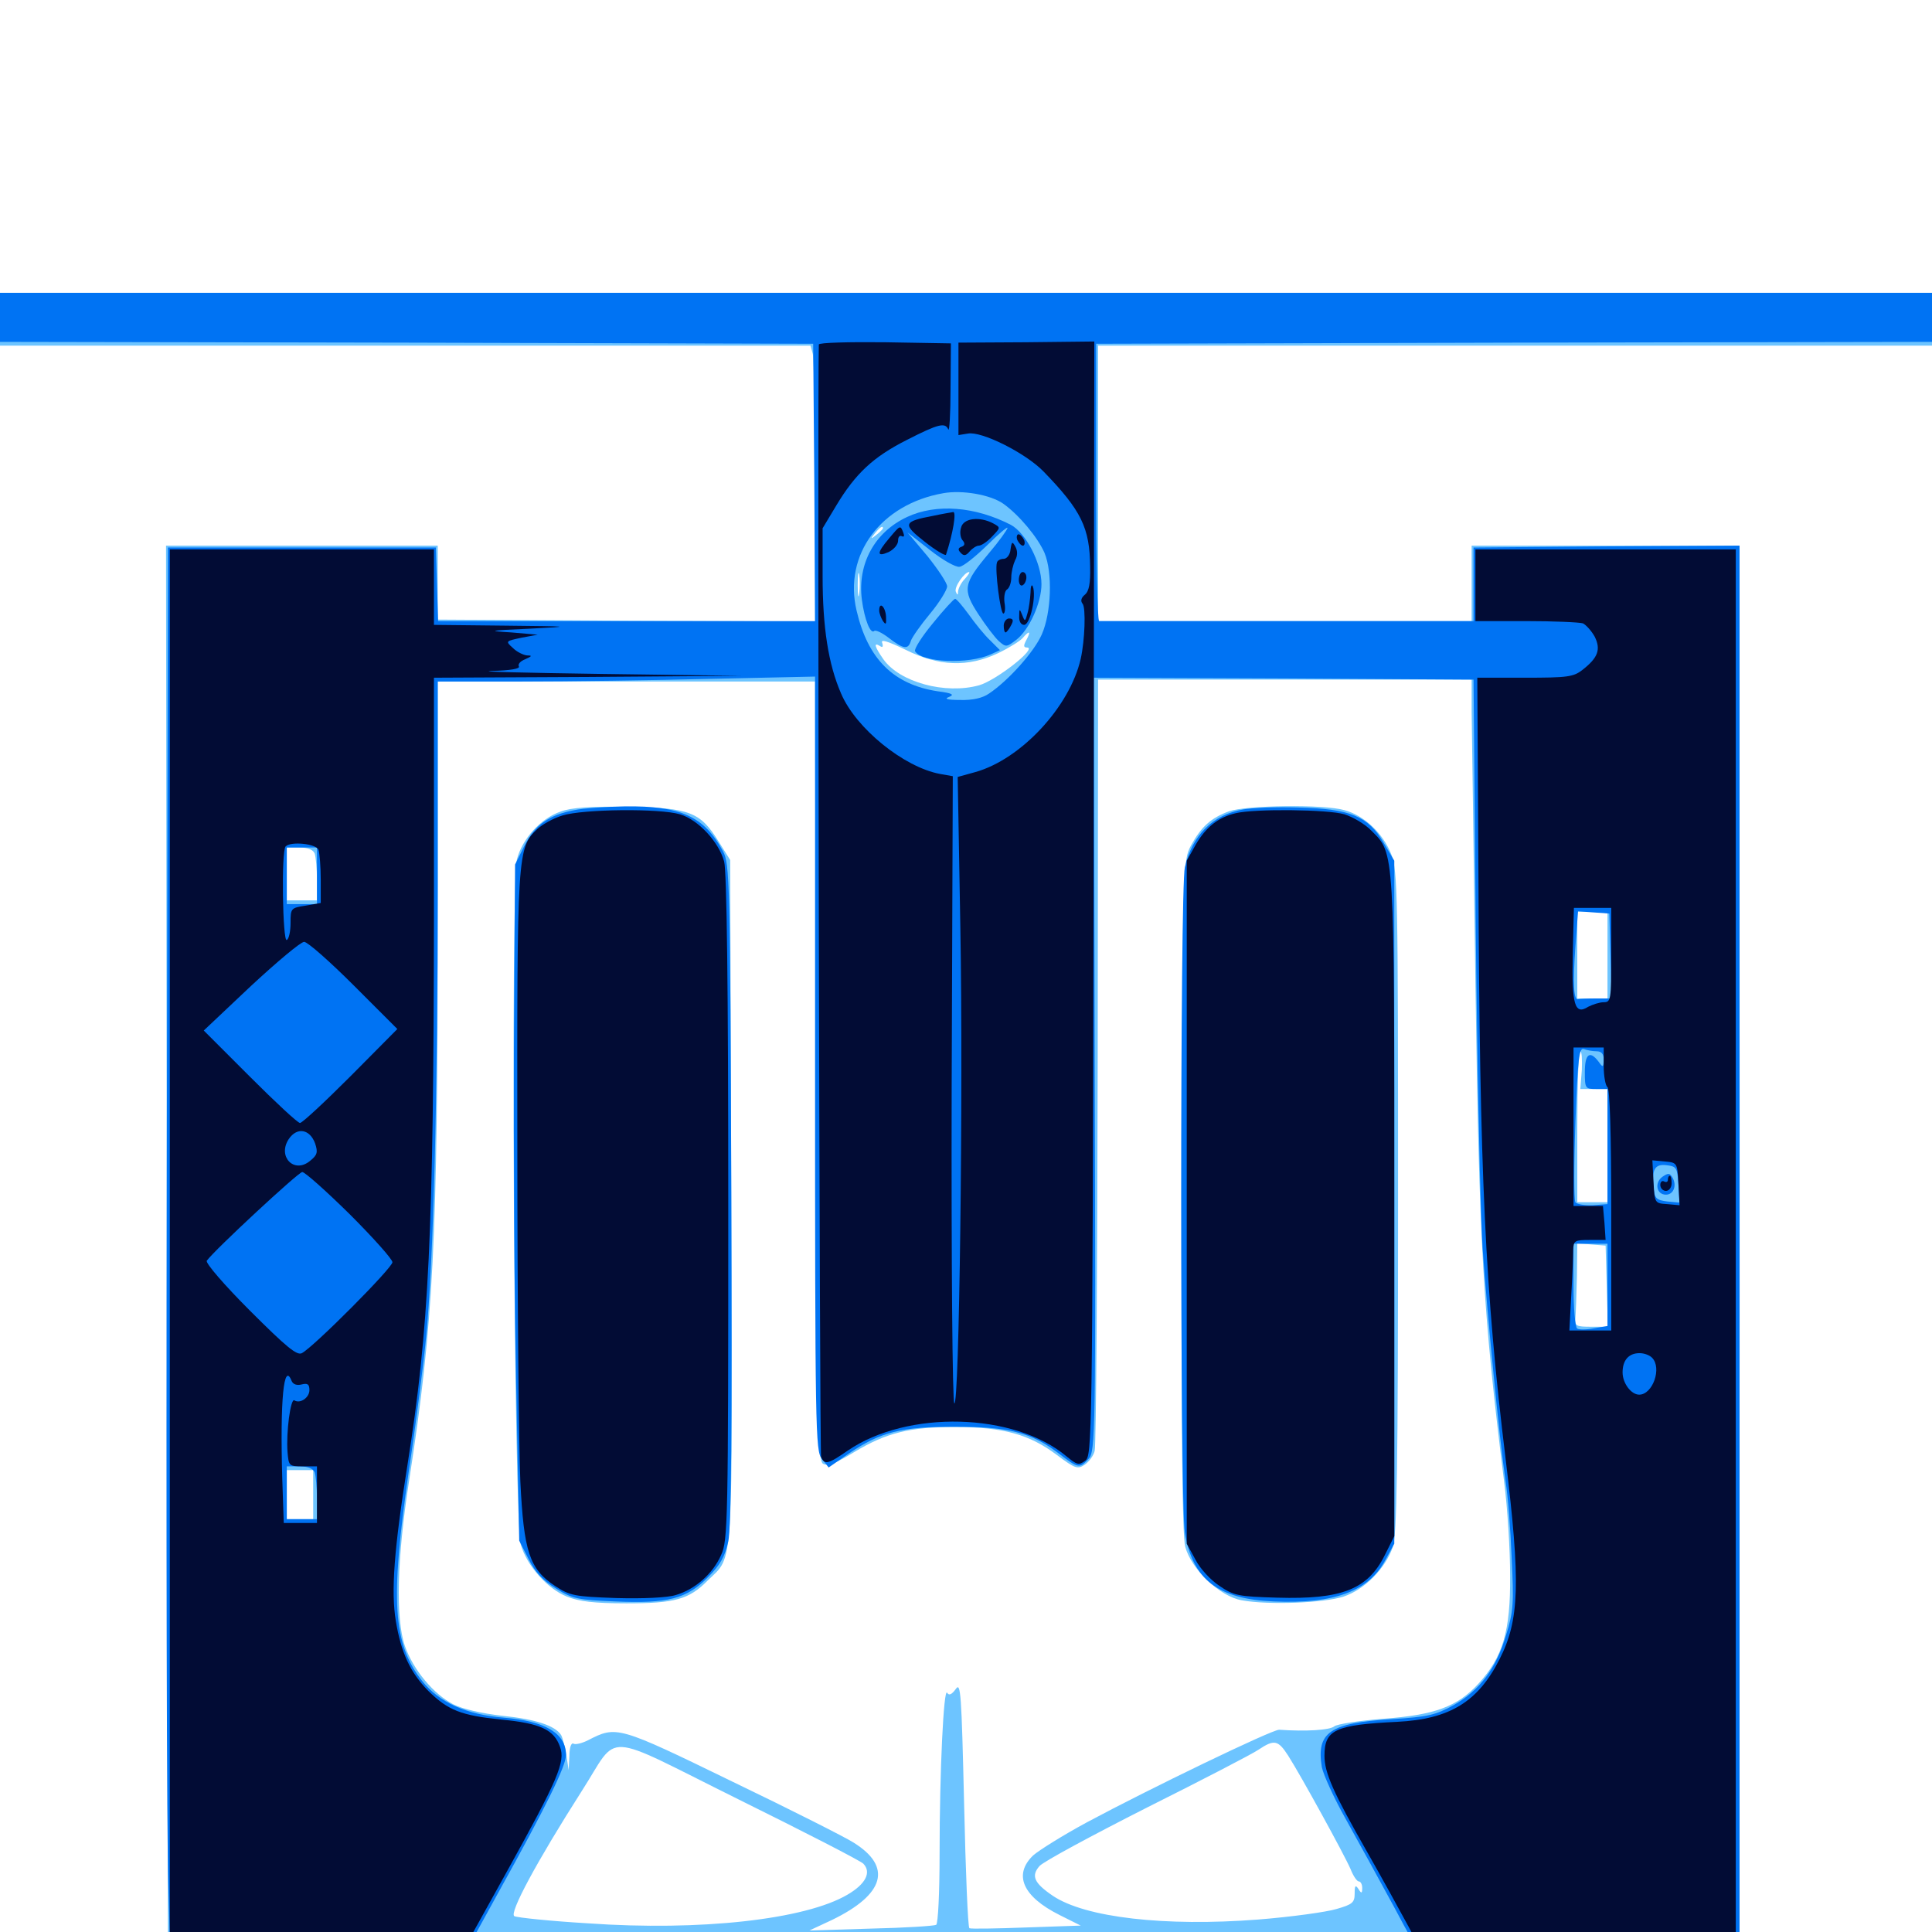 <svg xmlns="http://www.w3.org/2000/svg" viewBox="0 -1000 1000 1000">
	<path fill="#6dc4ff" d="M0 -834.766V-821.094H209.766H419.531L420.703 -816.797C421.289 -814.258 421.875 -782.227 421.875 -745.312V-678.32L324.219 -678.711L226.562 -679.297V-698.438V-717.578H156.25H85.938L86.328 -350.391L86.914 16.797H492.969C716.406 16.797 899.414 16.602 899.805 16.211C900.195 15.625 900.586 -212.5 900.391 -578.516V-717.578H831.055H761.719V-698.047V-678.516H665.039H568.359V-749.805V-821.094H784.18H1000V-834.766V-848.438H500H0ZM457.031 -726.562C457.031 -726.172 455.469 -724.609 453.711 -723.242C450.586 -720.703 450.391 -720.898 452.93 -724.023C455.469 -727.148 457.031 -728.125 457.031 -726.562ZM444.727 -692.773C444.336 -689.648 443.945 -691.797 443.945 -697.07C443.945 -702.539 444.336 -704.883 444.727 -702.539C445.117 -700 445.117 -695.703 444.727 -692.773ZM499.414 -700.391C497.461 -698.438 496.094 -695.508 495.898 -693.945C495.898 -691.797 495.508 -691.797 494.727 -693.75C493.75 -696.094 499.219 -703.906 501.562 -703.906C502.148 -703.906 501.172 -702.344 499.414 -700.391ZM531.25 -668.75C529.688 -665.82 529.688 -664.844 531.641 -664.844C537.109 -664.648 515.625 -647.852 506.836 -645.312C489.258 -640.43 465.625 -646.875 457.227 -658.789C452.734 -665.234 451.953 -667.773 455.469 -665.625C456.836 -664.648 457.227 -665.234 456.641 -667.188C455.664 -669.336 459.375 -668.164 468.75 -663.672C485.938 -655.078 500.977 -654.492 516.602 -661.914C522.266 -664.648 527.93 -668.164 529.297 -669.727C532.812 -673.828 533.789 -673.438 531.25 -668.75ZM761.719 -631.641C761.914 -622.461 762.695 -559.18 763.672 -491.016C765.625 -355.078 767.578 -321.289 778.516 -233.203C780.273 -219.727 781.641 -197.852 781.641 -184.375C781.836 -155.664 777.93 -142.383 765.234 -128.516C754.297 -116.602 742.578 -112.305 715.82 -110.352C703.516 -109.375 691.992 -107.617 690.625 -106.445C688.281 -104.492 676.172 -103.711 662.109 -104.688C658.594 -104.883 594.727 -74.023 562.695 -56.836C550.391 -50.195 537.891 -42.383 534.766 -39.648C524.414 -29.688 529.297 -18.359 548.438 -8.789L559.375 -3.32L531.055 -2.344C515.625 -1.758 502.344 -1.562 501.758 -1.953C500.977 -2.344 499.805 -31.25 499.023 -66.211C497.656 -123.828 497.266 -129.492 494.727 -125.781C492.578 -122.852 491.211 -122.266 490.234 -123.828C488.477 -126.758 486.328 -83.789 486.328 -40.43C486.328 -20.312 485.547 -4.492 484.57 -3.711C483.398 -3.125 468.359 -2.148 450.781 -1.758L418.945 -0.781L430.664 -6.25C458.008 -19.531 461.914 -33.789 441.797 -46.289C437.891 -48.828 409.766 -63.086 379.297 -77.734C319.531 -106.836 319.141 -106.836 304.297 -99.219C301.172 -97.656 297.852 -96.875 296.875 -97.461C295.703 -98.242 294.727 -95.508 294.727 -91.211L294.336 -83.789L293.164 -91.602C292.383 -95.898 291.211 -100.586 290.43 -101.953C287.305 -106.836 277.148 -110.156 259.961 -111.914C249.414 -113.086 239.453 -115.43 234.766 -117.773C224.414 -123.047 213.867 -135.742 209.57 -148.047C204.688 -162.305 205.469 -193.359 211.719 -233.398C224.414 -315.234 226.562 -357.227 226.562 -523.828V-647.266H324.219H421.875L422.266 -445.898C422.852 -264.844 423.242 -244.141 425.977 -242.383C428.32 -241.016 432.227 -242.383 442.188 -248.438C458.789 -258.398 470.898 -261.523 495.117 -261.328C519.141 -261.328 532.812 -257.617 547.07 -246.875C556.445 -239.844 557.812 -239.453 561.328 -241.797C563.477 -243.164 566.016 -246.484 566.602 -249.023C567.383 -251.562 567.969 -342.578 568.164 -450.977L568.359 -648.242H665.039H761.719ZM162.891 -558.203C163.477 -556.445 164.062 -550.391 164.062 -544.531V-533.984H156.25H148.438V-547.656V-561.328H155.078C159.375 -561.328 162.109 -560.156 162.891 -558.203ZM832.031 -505.664V-483.203H824.219H816.406V-505.664V-528.125H824.219H832.031ZM818.75 -446.094L817.969 -436.328H825H832.031V-407.031V-377.734H824.219H816.406V-416.797C816.406 -438.281 816.992 -455.859 817.969 -455.859C818.75 -455.859 818.945 -451.562 818.75 -446.094ZM865.82 -393.945C866.992 -394.531 865.625 -394.922 862.305 -394.922C859.18 -394.922 858.008 -394.531 859.961 -393.945C861.719 -393.555 864.453 -393.555 865.82 -393.945ZM866.602 -380.469C867.383 -381.055 866.211 -381.641 864.062 -381.445C861.914 -381.445 861.328 -380.859 862.891 -380.273C864.258 -379.688 866.016 -379.883 866.602 -380.469ZM831.641 -334.375L832.227 -313.281H823.633C815.82 -313.281 815.039 -313.672 815.43 -317.773C815.625 -320.117 816.016 -329.883 816.211 -339.258L816.406 -356.445L823.828 -355.859L831.055 -355.273ZM162.109 -226.367V-213.672H155.273H148.438V-226.367V-239.062H155.273H162.109ZM446.875 -35.352C451.172 -30.859 448.047 -24.805 438.672 -19.336C416.797 -6.445 362.5 -0.391 304.297 -4.492C284.766 -5.664 267.773 -7.422 266.211 -8.203C263.477 -9.766 277.734 -36.328 301.172 -73.047C320.898 -103.711 310.352 -104.297 382.031 -68.75C416.016 -51.953 445.312 -36.914 446.875 -35.352ZM666.797 -91.211C673.633 -80.469 695.898 -39.844 699.023 -32.617C700.391 -29.102 702.344 -26.172 703.32 -26.172C704.297 -26.172 705.078 -24.609 705.078 -22.852C705.078 -19.922 704.688 -19.727 703.125 -22.266C701.562 -24.609 701.172 -24.023 701.172 -19.922C701.172 -15.234 700 -14.258 691.797 -11.914C686.719 -10.352 668.359 -7.812 651.172 -6.445C603.125 -2.734 561.719 -7.422 544.922 -18.75C535.156 -25.391 533.594 -29.102 538.086 -34.18C540.234 -36.523 565.234 -50 593.75 -64.453C622.266 -78.711 648.242 -92.188 651.367 -94.336C659.57 -99.805 661.523 -99.414 666.797 -91.211ZM290.039 -579.883C279.883 -576.367 270.312 -565.82 267.578 -555.273C264.258 -543.164 266.016 -212.109 269.531 -200.586C272.656 -189.648 283.203 -177.734 293.359 -173.633C299.609 -171.094 307.422 -170.117 324.219 -170.117C349.219 -170.117 356.641 -172.07 366.406 -182.031C379.883 -195.312 379.102 -182.812 378.516 -378.32L377.93 -554.883L372.07 -564.258C362.5 -579.688 357.227 -581.836 325.195 -582.422C305.078 -582.617 295.703 -582.031 290.039 -579.883ZM636.133 -580.078C626.758 -576.562 621.875 -572.266 616.406 -562.305C612.305 -554.492 612.305 -554.102 611.719 -381.055C611.328 -258.203 611.914 -205.078 613.477 -199.414C616.602 -187.695 631.445 -173.633 642.773 -171.68C656.836 -169.141 685.352 -170.312 695.508 -173.633C706.445 -177.344 716.992 -188.086 720.898 -199.219C723.047 -205.469 723.633 -238.867 723.633 -377.734C723.633 -538.086 723.438 -549.219 720.117 -557.812C715.82 -568.75 706.055 -577.93 695.898 -580.664C685.156 -583.789 645.117 -583.203 636.133 -580.078Z"/>
	<path fill="#0073f3" d="M0 -835.742V-823.047L210.547 -822.656L420.898 -822.07L421.484 -750.391L421.875 -678.516H324.219H226.758L226.172 -697.656L225.586 -716.602H156.25H86.914L86.328 -391.406C85.938 -212.5 86.328 -47.461 87.109 -24.805L88.281 16.797H162.891H237.5L258.203 -20.898C282.617 -64.844 292.969 -85.938 292.969 -91.602C292.969 -102.734 282.422 -109.18 260.742 -110.938C241.602 -112.5 227.344 -118.75 218.555 -129.883C203.32 -149.219 201.953 -171.484 211.523 -238.086C215.43 -263.867 219.336 -295.117 220.508 -307.422C224.414 -347.266 226.562 -432.812 226.562 -541.406V-647.266H270.117C293.945 -647.266 337.891 -647.852 367.773 -648.633L421.875 -649.805V-449.609C421.875 -258.789 422.07 -249.023 425.391 -244.922L428.906 -240.43L439.062 -247.461C455.664 -258.789 466.211 -261.523 494.141 -261.523C522.07 -261.523 533.789 -258.594 548.047 -247.656C558.203 -239.844 558.789 -239.844 563.477 -244.922C566.992 -248.828 567.188 -256.836 566.602 -449.023L566.211 -649.219L664.453 -648.828L762.695 -648.242L763.867 -517.383C764.648 -445.508 766.211 -372.07 767.383 -354.297C769.727 -320.117 776.172 -254.297 779.297 -233.203C780.469 -226.172 781.836 -208.594 782.422 -193.945C783.594 -170.117 783.398 -166.016 779.492 -153.516C774.414 -136.328 765.82 -125 752.344 -117.383C742.969 -112.305 739.258 -111.328 720.117 -110.156C688.281 -108.203 681.25 -103.32 684.18 -85.352C684.961 -81.445 690.43 -69.336 696.484 -58.594C702.539 -47.656 713.672 -27.539 721.289 -13.477C728.711 0.586 735.742 13.086 736.719 14.453C738.281 16.211 757.227 16.797 819.531 16.797H900.391V-350.391V-717.578L831.641 -717.188L762.695 -716.602V-697.656V-678.516H666.602H568.945C567.969 -678.516 567.383 -710.742 567.383 -750.391V-822.07L783.789 -822.656L1000 -823.047V-835.742V-848.438H500H0ZM519.336 -739.258C527.539 -733.398 537.109 -721.875 540.625 -713.867C544.922 -703.516 544.141 -682.812 539.258 -671.68C535.352 -662.695 521.875 -647.656 511.914 -641.016C508.594 -638.672 503.32 -637.5 497.07 -637.695C490.234 -637.695 488.477 -638.281 491.211 -639.258C494.141 -640.43 492.969 -641.211 485.352 -642.188C462.5 -645.703 449.219 -658.789 443.359 -683.984C436.523 -712.891 455.859 -739.062 488.281 -744.727C498.047 -746.484 512.695 -743.945 519.336 -739.258ZM164.062 -546.68V-532.031H156.25H148.438V-546.68V-561.328H156.25H164.062ZM833.594 -505.273L834.18 -483.203H826.172C821.875 -483.203 817.773 -483.008 816.992 -482.812C814.453 -481.836 814.062 -491.016 815.43 -510.156L816.797 -528.32L824.805 -527.734L833.008 -527.148ZM826.367 -455.859C828.906 -455.859 830.078 -454.492 830.078 -451.562C829.883 -447.461 829.688 -447.266 827.344 -450.586C822.852 -456.445 820.312 -454.492 820.312 -445.117C820.312 -436.719 820.508 -436.328 826.172 -436.328H832.031V-406.641V-376.758L824.414 -376.172C820.117 -375.977 816.016 -376.758 815.43 -377.734C814.648 -378.906 814.648 -397.461 815.43 -418.945C816.602 -451.953 817.383 -457.812 819.727 -457.031C821.289 -456.445 824.219 -455.859 826.367 -455.859ZM868.75 -386.914L869.336 -377.539L862.891 -378.125C857.227 -378.906 856.445 -379.688 855.859 -385.352C854.883 -394.922 856.641 -397.656 862.695 -396.875C867.773 -396.289 868.164 -395.508 868.75 -386.914ZM832.031 -334.961V-313.672L825.195 -312.5C821.289 -311.719 817.383 -311.719 816.406 -312.305C815.234 -312.891 814.453 -323.047 814.453 -334.961V-356.25H823.242H832.031ZM162.891 -237.891C163.477 -236.133 164.062 -230.078 164.062 -224.219V-213.672H156.25H148.438V-227.344V-241.016H155.078C159.375 -241.016 162.109 -239.844 162.891 -237.891ZM469.531 -732.422C452.734 -724.609 443.75 -708.203 446.094 -689.648C447.461 -679.297 450.586 -671.484 452.539 -673.438C453.32 -674.023 456.641 -672.461 460.156 -669.727C467.773 -663.867 470.117 -663.672 471.484 -668.359C472.07 -670.117 476.562 -676.562 481.445 -682.422C486.328 -688.281 490.234 -694.727 490.234 -696.484C490.234 -698.242 485.547 -705.273 480.078 -712.109L469.727 -724.414L481.445 -715.234C487.891 -710.156 494.727 -706.25 496.68 -706.641C498.633 -706.836 504.883 -711.914 510.742 -717.578C516.602 -723.438 521.484 -727.539 521.484 -726.758C521.484 -725.977 517.188 -719.922 511.719 -713.477C498.633 -697.852 498.047 -694.922 506.445 -682.031C510.156 -676.367 514.844 -670.117 516.992 -668.164C520.703 -664.844 521.094 -665.039 526.172 -668.945C532.812 -674.219 539.062 -688.086 539.062 -697.656C539.062 -708.789 530.859 -724.219 523.242 -728.32C504.688 -737.891 484.57 -739.453 469.531 -732.422ZM482.812 -677.344C477.148 -670.508 473.047 -664.062 473.633 -662.891C477.344 -657.031 501.367 -656.055 512.891 -661.328L517.578 -663.477L512.5 -668.555C509.57 -671.289 504.688 -677.344 501.367 -682.031C498.047 -686.523 494.922 -690.234 494.336 -690.039C493.75 -690.039 488.477 -684.375 482.812 -677.344ZM860.352 -390.82C856.25 -387.695 857.422 -381.641 862.305 -381.641C866.211 -381.641 867.969 -386.328 865.82 -390.234C864.258 -392.969 863.477 -392.969 860.352 -390.82ZM297.266 -580.664C283.984 -578.125 276.953 -573.047 271.484 -562.305L266.602 -552.539L266.016 -457.812C265.82 -405.664 266.211 -326.953 267.188 -282.812L268.75 -202.539L273.633 -192.969C276.953 -186.328 281.25 -181.641 287.891 -177.734C296.289 -172.461 299.023 -171.875 318.555 -171.094C345.703 -169.922 355.469 -172.461 366.406 -183.594C372.656 -189.844 375.195 -194.141 376.953 -202.148C378.516 -209.766 378.906 -258.789 378.516 -382.617C377.93 -543.945 377.734 -552.93 374.219 -559.375C364.648 -577.344 352.344 -583.008 323.438 -582.617C313.672 -582.422 301.758 -581.641 297.266 -580.664ZM643.555 -581.055C627.734 -578.32 617.188 -567.773 613.281 -551.172C610.742 -539.844 610.742 -222.656 613.281 -206.836C617.188 -182.422 630.469 -172.266 659.375 -171.094C690.625 -169.727 708.594 -176.367 717.188 -192.773L721.68 -200.977V-377.734V-554.492L716.016 -564.062C708.203 -577.539 698.633 -581.445 671.875 -582.031C660.547 -582.422 647.852 -581.836 643.555 -581.055Z"/>
	<path fill="#020c35" d="M423.828 -821.68C423.047 -797.07 424.219 -248.047 425 -245.898C426.758 -241.602 428.711 -242.188 438.867 -249.219C469.727 -270.312 525 -268.945 552.148 -246.094C557.422 -241.797 558.398 -241.406 561.719 -243.945C565.234 -246.484 565.43 -254.492 566.016 -534.961L566.406 -823.242L531.25 -822.852L496.094 -822.656V-798.633V-774.805L500.977 -775.586C508.008 -776.953 530.664 -765.625 540.039 -756.055C559.766 -735.742 564.062 -726.758 564.258 -706.641C564.453 -698.047 563.672 -693.945 561.523 -692.188C559.57 -690.625 559.18 -688.867 560.352 -687.5C562.109 -685.352 561.523 -668.555 559.375 -658.984C553.711 -634.18 528.516 -607.031 504.883 -600.391L495.703 -597.852L497.07 -520.117C498.633 -433.398 496.484 -271.094 493.945 -273.633C492.969 -274.609 492.383 -345.508 492.578 -436.719L493.164 -598.242L486.523 -599.414C467.773 -602.93 442.969 -623.047 435.352 -641.016C428.711 -656.25 425.781 -675.391 425.781 -701.758V-726.562L432.812 -738.281C442.773 -754.883 451.953 -763.477 469.336 -772.266C485.742 -780.664 489.258 -781.445 490.82 -777.734C491.406 -776.367 491.992 -785.742 491.992 -798.633L492.188 -822.266L458.008 -822.852C439.258 -823.047 423.828 -822.656 423.828 -821.68ZM483.008 -733.008C467.383 -730.078 466.992 -728.711 478.711 -719.531C484.375 -715.039 489.453 -712.109 489.648 -712.891C493.359 -724.219 495.117 -735.156 493.359 -734.961C492.188 -734.766 487.5 -733.984 483.008 -733.008ZM497.461 -726.953C496.68 -724.609 497.07 -721.68 498.242 -720.312C499.609 -718.75 499.414 -717.578 497.656 -716.992C495.898 -716.406 495.703 -715.43 497.266 -713.867C498.828 -712.109 500 -712.305 501.953 -714.648C503.32 -716.211 505.469 -717.578 506.641 -717.578C508.008 -717.578 511.133 -719.727 513.477 -722.266C517.969 -726.953 517.969 -726.953 514.062 -729.102C507.031 -732.812 498.633 -731.836 497.461 -726.953ZM460.156 -721.289C453.711 -713.672 453.711 -711.523 459.961 -714.258C462.695 -715.625 464.844 -718.164 464.844 -720.117C464.844 -722.07 465.625 -723.047 466.797 -722.461C467.969 -721.875 468.164 -722.656 467.578 -724.219C466.016 -728.32 466.016 -728.32 460.156 -721.289ZM526.562 -720.508C527.344 -718.945 528.516 -717.578 529.492 -717.578C530.273 -717.578 530.664 -718.945 530.078 -720.508C529.297 -722.07 528.125 -723.438 527.148 -723.438C526.367 -723.438 525.977 -722.07 526.562 -720.508ZM523.047 -715.625C522.852 -712.891 521.094 -710.742 519.531 -710.742C517.969 -710.742 516.211 -709.961 516.016 -708.789C514.844 -705.469 517.773 -682.422 519.336 -682.422C520.117 -682.422 520.508 -684.961 519.922 -688.086C519.531 -691.211 520.117 -694.336 521.289 -694.922C522.461 -695.703 523.438 -698.438 523.438 -701.172C523.438 -703.906 524.414 -707.812 525.391 -709.961C526.758 -712.305 526.758 -714.844 525.586 -716.992C524.023 -719.922 523.633 -719.727 523.047 -715.625ZM87.891 -350.391V14.844L162.695 14.453L237.305 13.867L261.914 -30.469C288.867 -79.102 292.773 -88.086 289.844 -95.898C286.719 -104.688 279.883 -108.008 259.375 -109.961C238.672 -112.109 232.031 -114.648 221.68 -124.805C212.305 -134.375 207.617 -144.531 204.883 -160.938C202.344 -176.172 203.906 -197.852 210.938 -241.992C222.07 -312.109 224.414 -361.523 224.609 -524.805V-649.219L304.297 -649.609L383.789 -650.195L311.523 -651.172C271.875 -651.758 246.094 -652.344 254.492 -652.734C264.258 -652.93 269.336 -653.906 268.555 -655.078C267.969 -656.25 269.336 -657.812 271.875 -658.789C275.391 -660.352 275.586 -660.742 272.852 -660.742C270.898 -660.938 267.578 -662.5 265.43 -664.648C261.523 -668.164 261.719 -668.164 269.922 -669.922L278.32 -671.484L264.648 -672.656C251.953 -673.438 252.539 -673.633 274.414 -674.609C296.68 -675.781 296.094 -675.781 261.328 -676.172L224.609 -676.562V-696.094V-715.625H156.25H87.891ZM164.844 -560.156C165.43 -558.398 166.016 -551.562 166.016 -544.727V-532.617L158.203 -531.25C150.586 -530.078 150.391 -529.883 150.391 -522.266C150.391 -518.164 149.609 -514.062 148.438 -513.477C146.289 -512.109 145.508 -559.766 147.852 -561.914C150.586 -564.648 163.672 -563.281 164.844 -560.156ZM183.203 -489.844L205.664 -467.383L181.445 -442.969C168.164 -429.688 156.445 -418.75 155.273 -418.75C154.102 -418.75 142.578 -429.492 129.297 -442.773L105.469 -466.602L129.883 -489.648C143.359 -502.148 155.664 -512.5 157.422 -512.5C159.18 -512.5 170.703 -502.344 183.203 -489.844ZM163.086 -408.203C164.648 -403.516 164.258 -402.148 160.352 -399.023C152.148 -392.383 143.555 -401.367 149.414 -410.352C153.711 -416.797 160.352 -415.625 163.086 -408.203ZM181.055 -371.484C193.164 -359.375 203.125 -348.242 203.125 -346.68C203.125 -343.75 162.5 -302.93 156.25 -299.609C153.711 -298.242 148.242 -302.734 129.297 -321.68C116.211 -334.766 106.25 -346.289 107.031 -347.461C110.938 -352.93 154.492 -393.359 156.445 -393.359C157.812 -393.359 168.75 -383.594 181.055 -371.484ZM150.977 -285.156C151.758 -283.398 153.711 -282.812 156.055 -283.398C159.18 -284.18 160.156 -283.594 160.156 -280.469C160.156 -276.562 155.273 -273.242 152.344 -275.195C150.391 -276.367 148.047 -258.594 148.828 -248.438C149.414 -241.211 149.609 -241.016 156.836 -241.016H164.062V-226.367V-211.719H155.469H146.875L146.094 -234.766C144.922 -275.391 146.875 -295.703 150.977 -285.156ZM763.672 -697.07V-678.516H789.844C804.297 -678.516 817.578 -677.93 819.336 -677.344C820.898 -676.562 823.633 -673.633 825.391 -670.508C828.711 -663.867 827.148 -659.57 819.141 -653.32C814.453 -649.609 811.328 -649.219 789.258 -649.219H764.648L765.234 -547.266C765.82 -392.188 768.75 -331.25 779.297 -244.922C787.109 -180.664 786.523 -161.523 776.172 -141.211C765.039 -119.141 750.391 -110.156 723.242 -108.789C691.016 -107.227 685.547 -104.688 685.547 -91.211C685.547 -82.422 690.039 -72.266 707.422 -41.797C714.453 -29.492 724.219 -11.719 729.297 -2.344L738.477 14.844H818.555H898.438V-350.391V-715.625H831.055H763.672ZM833.984 -505.664C833.984 -482.422 833.789 -481.25 830.078 -481.25C827.93 -481.25 824.414 -480.078 822.07 -478.906C815.039 -474.414 813.477 -479.883 814.062 -506.25L814.648 -530.078H824.414H833.984ZM830.078 -448.242C830.078 -442.773 831.055 -437.891 832.031 -437.305C833.203 -436.523 833.984 -413.281 833.984 -373.633V-311.328H823.242H812.305L813.281 -329.492C813.867 -339.258 814.258 -349.805 814.258 -352.93C814.453 -357.812 815.039 -358.203 822.852 -358.203H831.055L830.469 -366.992L829.688 -375.781H822.07H814.453V-416.797V-457.812H822.266H830.078ZM868.75 -387.305L869.336 -376.172L862.891 -376.758C856.445 -377.148 856.445 -377.344 855.859 -388.281L855.273 -399.414L861.719 -398.828C868.164 -398.242 868.164 -398.047 868.75 -387.305ZM855.078 -297.266C860.352 -291.992 855.469 -278.125 848.438 -278.125C844.336 -278.125 839.844 -283.984 839.844 -289.648C839.844 -295.898 842.969 -299.609 848.633 -299.609C850.977 -299.609 853.711 -298.633 855.078 -297.266ZM863.281 -389.258C863.281 -388.281 862.5 -387.891 861.328 -388.477C860.352 -389.062 859.375 -388.281 859.375 -386.719C859.375 -384.961 860.742 -383.594 862.305 -383.594C863.867 -383.594 865.234 -385.352 865.234 -387.5C865.234 -389.648 864.844 -391.406 864.258 -391.406C863.672 -391.406 863.281 -390.43 863.281 -389.258ZM527.344 -699.805C527.344 -697.656 528.32 -696.484 529.297 -697.07C530.469 -697.656 531.25 -699.609 531.25 -701.172C531.25 -702.734 530.469 -703.906 529.297 -703.906C528.32 -703.906 527.344 -702.148 527.344 -699.805ZM533.398 -693.164C533.203 -690.039 532.617 -685.156 531.836 -682.617C530.664 -678.125 530.469 -678.125 529.102 -681.641C527.734 -685.156 527.539 -684.961 527.539 -681.055C527.344 -678.32 528.516 -676.562 530.078 -676.562C533.203 -676.562 536.523 -691.602 534.57 -696.484C533.984 -697.852 533.398 -696.484 533.398 -693.164ZM455.078 -683.984C455.078 -682.617 456.055 -680.078 457.031 -678.516C458.594 -676.367 458.789 -676.758 458.594 -681.055C458.203 -686.133 455.078 -688.867 455.078 -683.984ZM519.531 -676.172C519.531 -674.219 519.922 -672.656 520.508 -672.656C520.898 -672.656 522.266 -674.219 523.242 -676.172C524.805 -678.906 524.414 -679.883 522.266 -679.883C520.898 -679.883 519.531 -678.125 519.531 -676.172ZM291.211 -577.93C286.523 -576.562 280.664 -573.242 278.125 -570.898C267.773 -561.133 267.578 -558.789 267.773 -405.273C267.773 -327.344 268.555 -249.805 269.336 -233.203C271.094 -196.875 274.023 -187.891 287.305 -179.102C295.117 -174.023 297.266 -173.633 318.945 -172.852C333.008 -172.461 345.508 -173.047 349.805 -174.414C359.766 -177.344 368.945 -185.352 373.242 -195.117C376.758 -202.539 376.953 -212.305 376.953 -374.805C376.953 -490.039 376.172 -549.219 374.805 -554.102C372.07 -564.258 361.328 -575.781 351.953 -578.516C341.602 -581.641 301.953 -581.25 291.211 -577.93ZM639.648 -579.102C630.469 -576.953 624.219 -571.875 618.945 -562.891L614.258 -554.492V-377.734V-200.977L618.75 -192.773C621.094 -188.086 626.758 -182.031 631.25 -179.102C638.672 -174.023 641.211 -173.633 661.133 -173.047C694.531 -172.07 708.008 -177.344 716.797 -195.117L721.68 -204.883V-374.805C721.68 -561.523 721.875 -558.008 709.961 -569.922C706.641 -573.438 700.195 -577.148 695.898 -578.516C687.5 -581.055 649.414 -581.445 639.648 -579.102Z"/>
</svg>